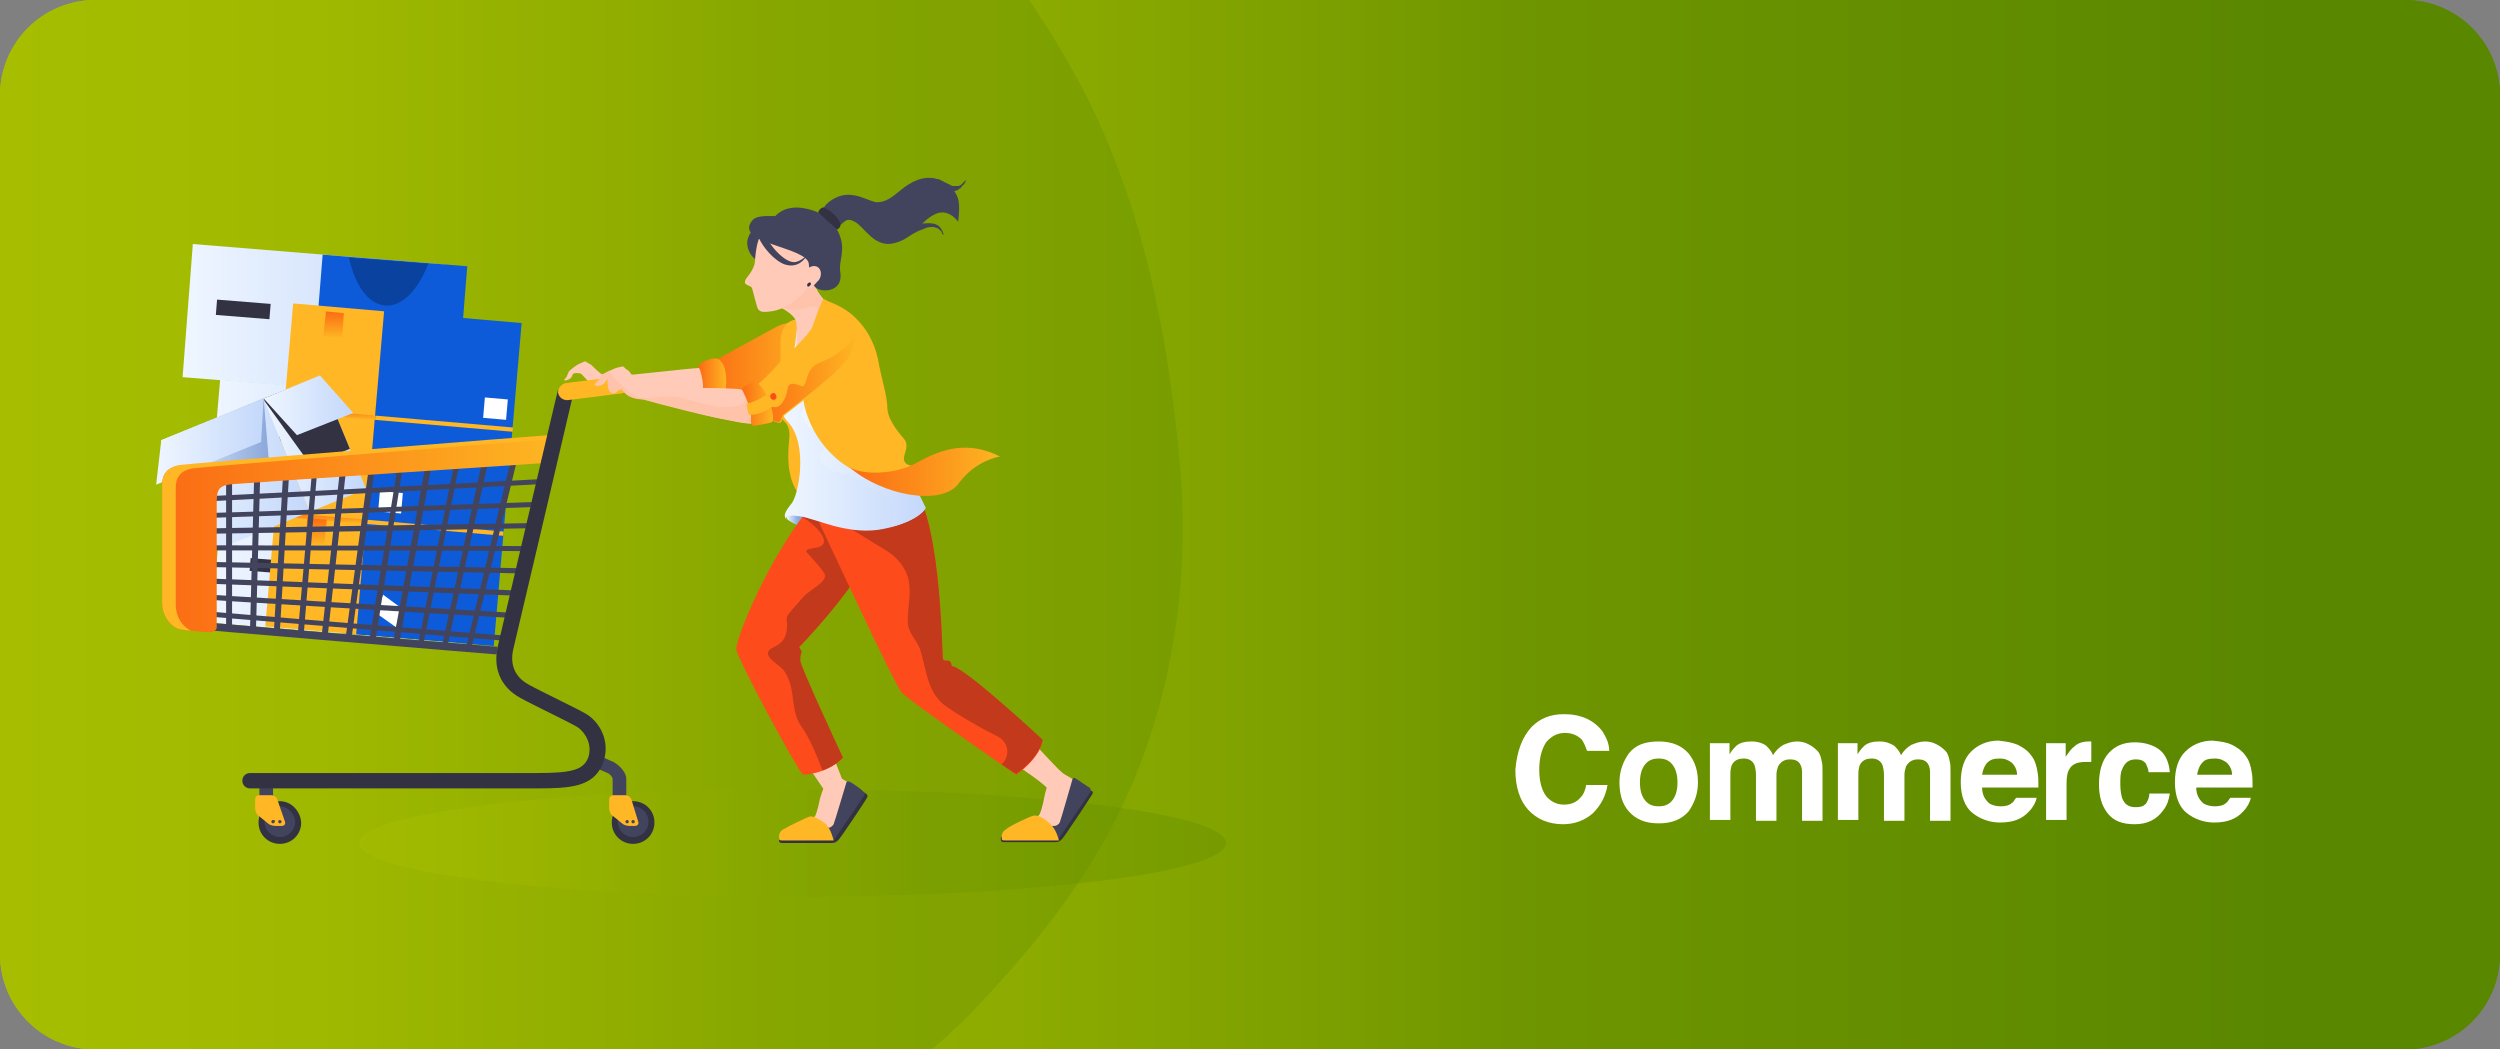<?xml version="1.0" encoding="utf-8"?>
<!-- Generator: Adobe Illustrator 23.0.1, SVG Export Plug-In . SVG Version: 6.00 Build 0)  -->
<svg version="1.1" id="Layer_1" xmlns="http://www.w3.org/2000/svg" xmlns:xlink="http://www.w3.org/1999/xlink" x="0px" y="0px"
	 viewBox="0 0 293 123" style="enable-background:new 0 0 293 123;" xml:space="preserve">
<rect x="0" y="0" width="293" height="123" fill="#808080" stroke="none"/>
<style type="text/css">
	.st0{clip-path:url(#SVGID_3_);fill:url(#SVGID_4_);}
	.st1{opacity:0.27;clip-path:url(#SVGID_3_);}
	.st2{fill:url(#SVGID_5_);}
	.st3{fill:#FFFFFF;}
	.st4{opacity:0.3;}
	.st5{fill:url(#SVGID_6_);}
	.st6{fill:url(#SVGID_7_);}
	.st7{fill:#333242;}
	.st8{fill:url(#SVGID_8_);}
	.st9{fill:url(#SVGID_9_);}
	.st10{fill:url(#SVGID_10_);}
	.st11{fill:url(#SVGID_11_);}
	.st12{fill:#0D5BD9;}
	.st13{fill:#0A429F;}
	.st14{fill:#FFB725;}
	.st15{fill:url(#SVGID_12_);}
	.st16{fill:url(#SVGID_13_);}
	.st17{fill:url(#SVGID_14_);}
	.st18{fill:url(#SVGID_15_);}
	.st19{fill:url(#SVGID_16_);}
	.st20{fill:url(#SVGID_17_);}
	.st21{fill:url(#SVGID_18_);}
	.st22{fill:url(#SVGID_19_);}
	.st23{fill:url(#SVGID_20_);}
	.st24{fill:url(#SVGID_21_);}
	.st25{fill:url(#SVGID_22_);}
	.st26{fill:#FFCAB8;}
	.st27{fill:#FD4B1B;}
	.st28{fill:#C3391C;}
	.st29{fill:url(#SVGID_23_);}
	.st30{fill:url(#SVGID_24_);}
	.st31{fill:url(#SVGID_25_);}
	.st32{fill:url(#SVGID_26_);}
	.st33{fill:#FFC3AB;}
	.st34{fill:#42445D;}
	.st35{fill:url(#SVGID_27_);}
	.st36{fill:url(#SVGID_28_);}
	.st37{fill:url(#SVGID_29_);}
	.st38{fill:url(#SVGID_30_);}
	.st39{fill:url(#SVGID_31_);}
</style>
<g>
	<g>
		<defs>
			<path id="SVGID_1_" d="M281.8,123H11.2C5,123,0,118,0,111.8V11.2C0,5,5,0,11.2,0h270.6C288,0,293,5,293,11.2v100.6
				C293,118,288,123,281.8,123z"/>
		</defs>
		<linearGradient id="SVGID_2_" gradientUnits="userSpaceOnUse" x1="2.728484e-12" y1="61.5" x2="293" y2="61.5">
			<stop  offset="0" style="stop-color:#ADC200"/>
			<stop  offset="0.136" style="stop-color:#AAC000"/>
			<stop  offset="0.234" style="stop-color:#A1B900"/>
			<stop  offset="0.311" style="stop-color:#93AF00"/>
			<stop  offset="0.406" style="stop-color:#8DAB00"/>
			<stop  offset="0.531" style="stop-color:#7C9F00"/>
			<stop  offset="0.604" style="stop-color:#6F9600"/>
			<stop  offset="0.916" style="stop-color:#598700"/>
		</linearGradient>
		<use xlink:href="#SVGID_1_"  style="overflow:visible;fill:url(#SVGID_2_);"/>
		<clipPath id="SVGID_3_">
			<use xlink:href="#SVGID_1_"  style="overflow:visible;"/>
		</clipPath>
		<linearGradient id="SVGID_4_" gradientUnits="userSpaceOnUse" x1="2.728484e-12" y1="61.5" x2="293" y2="61.5">
			<stop  offset="0" style="stop-color:#ADC200"/>
			<stop  offset="0.136" style="stop-color:#AAC000"/>
			<stop  offset="0.234" style="stop-color:#A1B900"/>
			<stop  offset="0.311" style="stop-color:#93AF00"/>
			<stop  offset="0.406" style="stop-color:#8DAB00"/>
			<stop  offset="0.531" style="stop-color:#7C9F00"/>
			<stop  offset="0.604" style="stop-color:#6F9600"/>
			<stop  offset="0.916" style="stop-color:#598700"/>
		</linearGradient>
		<path class="st0" d="M281.8,123H11.2C5,123,0,118,0,111.8V11.2C0,5,5,0,11.2,0h270.6C288,0,293,5,293,11.2v100.6
			C293,118,288,123,281.8,123z"/>
		<g class="st1">
			<linearGradient id="SVGID_5_" gradientUnits="userSpaceOnUse" x1="-63.872" y1="51.119" x2="138.539" y2="51.119">
				<stop  offset="0" style="stop-color:#ADC200"/>
				<stop  offset="0.136" style="stop-color:#AAC000"/>
				<stop  offset="0.234" style="stop-color:#A1B900"/>
				<stop  offset="0.311" style="stop-color:#93AF00"/>
				<stop  offset="0.406" style="stop-color:#8DAB00"/>
				<stop  offset="0.531" style="stop-color:#7C9F00"/>
				<stop  offset="0.604" style="stop-color:#6F9600"/>
				<stop  offset="0.916" style="stop-color:#598700"/>
			</linearGradient>
			<path class="st2" d="M4.7-39.7c-18.4,4.2-40.4,17.5-51.4,32.8c-9.7,13.4-16,27.9-16.8,44.4C-65,64-61.8,93.1-43.5,112.4
				c12.4,13.2,29.9,23.7,47.5,28.4c13.1,3.4,53.2,6.9,72.1,0c14.1-5.1,27.8-11.7,38.1-22.5c6.1-6.4,11.7-13.2,15.9-21
				c7.1-13.3,9.6-28.8,8.1-43.8c-1.4-15-4.6-30.7-11.8-44c-7-13-16.1-23.5-28-32.1C85.4-32,47.1-49.3,4.7-39.7z"/>
		</g>
	</g>
	<g>
		<g>
			<path class="st3" d="M179.5,85.2c1-1,2.2-1.5,3.8-1.5c2,0,3.5,0.7,4.5,2c0.5,0.8,0.8,1.5,0.8,2.3H186c-0.2-0.6-0.4-1-0.6-1.3
				c-0.5-0.5-1.1-0.8-2-0.8c-0.9,0-1.6,0.4-2.2,1.1c-0.5,0.8-0.8,1.8-0.8,3.2s0.3,2.4,0.8,3.1c0.6,0.7,1.3,1,2.1,1
				c0.9,0,1.5-0.3,2-0.9c0.3-0.3,0.5-0.8,0.6-1.4h2.5c-0.2,1.3-0.8,2.4-1.7,3.3c-0.9,0.8-2.1,1.3-3.5,1.3c-1.7,0-3.1-0.6-4.1-1.7
				c-1-1.1-1.5-2.7-1.5-4.7C177.8,88,178.4,86.4,179.5,85.2z"/>
			<path class="st3" d="M197.9,95.1c-0.8,0.9-1.9,1.4-3.5,1.4c-1.6,0-2.7-0.5-3.5-1.4c-0.8-0.9-1.1-2.1-1.1-3.4
				c0-1.3,0.4-2.4,1.1-3.4c0.8-1,1.9-1.4,3.5-1.4c1.6,0,2.7,0.5,3.5,1.4c0.8,1,1.1,2.1,1.1,3.4C199,93,198.6,94.1,197.9,95.1z
				 M196,93.8c0.4-0.5,0.6-1.2,0.6-2.1s-0.2-1.6-0.6-2.1s-0.9-0.7-1.6-0.7s-1.2,0.2-1.6,0.7c-0.4,0.5-0.6,1.2-0.6,2.1
				s0.2,1.6,0.6,2.1c0.4,0.5,0.9,0.7,1.6,0.7S195.6,94.3,196,93.8z"/>
			<path class="st3" d="M211.9,87.2c0.4,0.2,0.7,0.4,1.1,0.8c0.3,0.3,0.4,0.7,0.5,1.2c0.1,0.3,0.1,0.8,0.1,1.3l0,5.7h-2.4v-5.8
				c0-0.3-0.1-0.6-0.2-0.8c-0.2-0.4-0.6-0.6-1.2-0.6c-0.7,0-1.1,0.3-1.4,0.8c-0.1,0.3-0.2,0.6-0.2,1v5.4h-2.4v-5.4
				c0-0.5-0.1-0.9-0.2-1.2c-0.2-0.4-0.6-0.7-1.2-0.7c-0.7,0-1.1,0.2-1.4,0.7c-0.1,0.2-0.2,0.6-0.2,1.1v5.4h-2.4v-9h2.3v1.3
				c0.3-0.5,0.6-0.8,0.8-1c0.5-0.4,1.1-0.5,1.8-0.5c0.7,0,1.3,0.2,1.7,0.5c0.3,0.3,0.6,0.6,0.8,1.1c0.3-0.5,0.7-0.9,1.2-1.2
				c0.5-0.2,1-0.4,1.6-0.4C211.1,86.9,211.5,87,211.9,87.2z"/>
			<path class="st3" d="M226.9,87.2c0.4,0.2,0.7,0.4,1.1,0.8c0.3,0.3,0.4,0.7,0.5,1.2c0.1,0.3,0.1,0.8,0.1,1.3l0,5.7h-2.4v-5.8
				c0-0.3-0.1-0.6-0.2-0.8c-0.2-0.4-0.6-0.6-1.2-0.6c-0.7,0-1.1,0.3-1.4,0.8c-0.1,0.3-0.2,0.6-0.2,1v5.4h-2.4v-5.4
				c0-0.5-0.1-0.9-0.2-1.2c-0.2-0.4-0.6-0.7-1.2-0.7c-0.7,0-1.1,0.2-1.4,0.7c-0.1,0.2-0.2,0.6-0.2,1.1v5.4h-2.4v-9h2.3v1.3
				c0.3-0.5,0.6-0.8,0.8-1c0.5-0.4,1.1-0.5,1.8-0.5c0.7,0,1.2,0.2,1.7,0.5c0.3,0.3,0.6,0.6,0.8,1.1c0.3-0.5,0.7-0.9,1.2-1.2
				c0.5-0.2,1-0.4,1.6-0.4C226.1,86.9,226.5,87,226.9,87.2z"/>
			<path class="st3" d="M236.5,87.3c0.6,0.3,1.2,0.7,1.6,1.3c0.4,0.5,0.6,1.2,0.7,1.9c0.1,0.4,0.1,1,0.1,1.8h-6.6
				c0,0.9,0.4,1.5,0.9,1.9c0.4,0.2,0.8,0.3,1.3,0.3c0.5,0,1-0.1,1.3-0.4c0.2-0.1,0.3-0.4,0.5-0.6h2.4c-0.1,0.5-0.4,1.1-0.9,1.6
				c-0.8,0.9-1.9,1.3-3.4,1.3c-1.2,0-2.3-0.4-3.2-1.1c-0.9-0.7-1.4-2-1.4-3.6c0-1.6,0.4-2.8,1.2-3.6c0.8-0.8,1.9-1.3,3.2-1.3
				C235.1,86.9,235.8,87,236.5,87.3z M232.9,89.4c-0.3,0.3-0.5,0.8-0.6,1.4h4.1c0-0.6-0.3-1.1-0.6-1.4c-0.4-0.3-0.8-0.5-1.4-0.5
				C233.7,88.9,233.3,89,232.9,89.4z"/>
			<path class="st3" d="M244.9,86.9c0,0,0.1,0,0.2,0v2.4c-0.1,0-0.3,0-0.4,0s-0.2,0-0.3,0c-1,0-1.6,0.3-1.9,0.9
				c-0.2,0.3-0.3,0.9-0.3,1.6v4.3h-2.4v-9h2.3v1.6c0.4-0.6,0.7-1,1-1.2c0.4-0.4,1-0.6,1.7-0.6C244.9,86.9,244.9,86.9,244.9,86.9z"/>
			<path class="st3" d="M251.8,90.4c0-0.3-0.2-0.6-0.3-0.9c-0.3-0.4-0.7-0.5-1.2-0.5c-0.8,0-1.3,0.4-1.6,1.2c-0.2,0.4-0.2,1-0.2,1.7
				c0,0.7,0.1,1.2,0.2,1.6c0.3,0.8,0.8,1.1,1.6,1.1c0.6,0,0.9-0.1,1.2-0.4c0.2-0.3,0.4-0.7,0.4-1.2h2.4c-0.1,0.7-0.3,1.4-0.8,2
				c-0.7,1-1.8,1.6-3.3,1.6s-2.5-0.4-3.2-1.3s-1-2-1-3.4c0-1.6,0.4-2.8,1.1-3.6c0.8-0.9,1.8-1.3,3.1-1.3c1.1,0,2.1,0.3,2.8,0.8
				s1.2,1.4,1.3,2.7H251.8z"/>
			<path class="st3" d="M261.6,87.3c0.6,0.3,1.2,0.7,1.6,1.3c0.4,0.5,0.6,1.2,0.7,1.9c0.1,0.4,0.1,1,0.1,1.8h-6.6
				c0,0.9,0.4,1.5,0.9,1.9c0.4,0.2,0.8,0.3,1.3,0.3c0.5,0,1-0.1,1.3-0.4c0.2-0.1,0.3-0.4,0.5-0.6h2.4c-0.1,0.5-0.4,1.1-0.9,1.6
				c-0.8,0.9-1.9,1.3-3.4,1.3c-1.2,0-2.3-0.4-3.2-1.1c-0.9-0.7-1.4-2-1.4-3.6c0-1.6,0.4-2.8,1.2-3.6c0.8-0.8,1.9-1.3,3.2-1.3
				C260.3,86.9,261,87,261.6,87.3z M258.1,89.4c-0.3,0.3-0.5,0.8-0.6,1.4h4.1c0-0.6-0.3-1.1-0.6-1.4c-0.4-0.3-0.8-0.5-1.4-0.5
				C258.9,88.9,258.4,89,258.1,89.4z"/>
		</g>
	</g>
	<g>
		<g class="st4">
			<g>
				<linearGradient id="SVGID_6_" gradientUnits="userSpaceOnUse" x1="40.23" y1="98.756" x2="149.812" y2="98.756">
					<stop  offset="0" style="stop-color:#ADC200"/>
					<stop  offset="0.136" style="stop-color:#AAC000"/>
					<stop  offset="0.234" style="stop-color:#A1B900"/>
					<stop  offset="0.311" style="stop-color:#93AF00"/>
					<stop  offset="0.406" style="stop-color:#8DAB00"/>
					<stop  offset="0.531" style="stop-color:#7C9F00"/>
					<stop  offset="0.604" style="stop-color:#6F9600"/>
					<stop  offset="0.916" style="stop-color:#598700"/>
				</linearGradient>
				<ellipse class="st5" cx="92.9" cy="98.8" rx="50.8" ry="6.3"/>
			</g>
		</g>
		<g>
			<g>
				<g>
					<linearGradient id="SVGID_7_" gradientUnits="userSpaceOnUse" x1="24.801" y1="67.581" x2="55.3" y2="67.581">
						<stop  offset="1.500000e-07" style="stop-color:#EFF6FF"/>
						<stop  offset="1" style="stop-color:#C4D8FB"/>
					</linearGradient>
					<polygon class="st6" points="24.8,73 54.2,75.4 55.3,62.2 25.9,59.8 					"/>
					
						<rect x="42.4" y="59.8" transform="matrix(7.994360e-02 -0.997 0.997 7.994360e-02 -22.99 111.69)" class="st7" width="13.3" height="17"/>
					
						<rect x="37.4" y="70.1" transform="matrix(7.948586e-02 -0.997 0.997 7.948586e-02 -35.128 104.283)" class="st3" width="3" height="2"/>
					<linearGradient id="SVGID_8_" gradientUnits="userSpaceOnUse" x1="44.765" y1="63.754" x2="54.073" y2="63.754">
						<stop  offset="1.500000e-07" style="stop-color:#EFF6FF"/>
						<stop  offset="1" style="stop-color:#C4D8FB"/>
					</linearGradient>
					<path class="st8" d="M49.1,66.2c2,0.2,3.8-1.5,5-4.1l-9.3-0.7C45.5,64.1,47.1,66,49.1,66.2z"/>
					
						<rect x="31.7" y="63.2" transform="matrix(7.986964e-02 -0.997 0.997 7.986964e-02 -36.287 93.462)" class="st7" width="1.5" height="6.3"/>
				</g>
				<g>
					<linearGradient id="SVGID_9_" gradientUnits="userSpaceOnUse" x1="24.546" y1="53.26" x2="54.269" y2="53.26">
						<stop  offset="1.500000e-07" style="stop-color:#EFF6FF"/>
						<stop  offset="1" style="stop-color:#C4D8FB"/>
					</linearGradient>
					<polygon class="st9" points="24.5,59.7 53.1,62 54.3,46.8 25.8,44.5 					"/>
					
						<rect x="41.2" y="45.5" transform="matrix(7.995164e-02 -0.997 0.997 7.995164e-02 -8.916 98.372)" class="st7" width="15.2" height="17"/>
					
						<rect x="37" y="56.4" transform="matrix(7.948586e-02 -0.997 0.997 7.948586e-02 -21.621 91.403)" class="st3" width="3.4" height="2"/>
					<linearGradient id="SVGID_10_" gradientUnits="userSpaceOnUse" x1="44.665" y1="48.838" x2="53.972" y2="48.838">
						<stop  offset="1.500000e-07" style="stop-color:#EFF6FF"/>
						<stop  offset="1" style="stop-color:#C4D8FB"/>
					</linearGradient>
					<path class="st10" d="M48.9,51.6c2,0.2,3.9-1.8,5.1-4.8l-9.3-0.7C45.4,49.2,46.9,51.4,48.9,51.6z"/>
					
						<rect x="31.4" y="48.9" transform="matrix(7.986160e-02 -0.997 0.997 7.986160e-02 -22.123 80.073)" class="st7" width="1.8" height="6.3"/>
				</g>
				<g>
					<linearGradient id="SVGID_11_" gradientUnits="userSpaceOnUse" x1="21.384" y1="37.614" x2="52.128" y2="37.614">
						<stop  offset="1.500000e-07" style="stop-color:#EFF6FF"/>
						<stop  offset="1" style="stop-color:#C4D8FB"/>
					</linearGradient>
					<polygon class="st11" points="21.4,44.2 50.9,46.6 52.1,31 22.6,28.6 					"/>
					
						<rect x="37.9" y="29.8" transform="matrix(7.995164e-02 -0.997 0.997 7.995164e-02 3.826 80.805)" class="st12" width="15.6" height="17"/>
					
						<rect x="33.1" y="40.8" transform="matrix(8.018994e-02 -0.997 0.997 8.018994e-02 -9.588 73.2)" class="st3" width="3.5" height="2"/>
					<path class="st13" d="M45.1,35.8c2,0.2,3.9-1.8,5.1-4.9l-9.3-0.7C41.6,33.4,43.1,35.6,45.1,35.8z"/>
					
						<rect x="27.6" y="33.1" transform="matrix(8.006223e-02 -0.997 0.997 8.006223e-02 -9.915 61.776)" class="st7" width="1.8" height="6.3"/>
				</g>
			</g>
			<g>
				
					<rect x="32.5" y="48" transform="matrix(8.600658e-02 -0.996 0.996 8.600658e-02 -8.87 102.559)" class="st12" width="38" height="16.2"/>
				
					<rect x="19.1" y="49.6" transform="matrix(8.598832e-02 -0.996 0.996 8.598832e-02 -19.953 88.169)" class="st14" width="38" height="10.7"/>
				<g>
					<g>
						<g>
							
								<rect x="50.7" y="53.7" transform="matrix(8.600658e-02 -0.996 0.996 8.600658e-02 -15.002 107.282)" class="st14" width="0.5" height="16.2"/>
						</g>
					</g>
					<g>
						<linearGradient id="SVGID_12_" gradientUnits="userSpaceOnUse" x1="37.563" y1="61.369" x2="37.563" y2="59.954">
							<stop  offset="0" style="stop-color:#FDB522"/>
							<stop  offset="1" style="stop-color:#FB6B14"/>
						</linearGradient>
						<polygon class="st15" points="32.2,60.5 42.8,61.4 42.9,60.9 32.3,60 						"/>
					</g>
				</g>
				<g>
					<g>
						<g>
							
								<rect x="51.8" y="41.6" transform="matrix(8.600658e-02 -0.996 0.996 8.600658e-02 -1.942 97.223)" class="st14" width="0.5" height="16.2"/>
						</g>
					</g>
					<g>
						<linearGradient id="SVGID_13_" gradientUnits="userSpaceOnUse" x1="38.611" y1="49.221" x2="38.611" y2="47.806">
							<stop  offset="0" style="stop-color:#FDB522"/>
							<stop  offset="1" style="stop-color:#FB6B14"/>
						</linearGradient>
						<polygon class="st16" points="33.3,48.3 43.9,49.2 43.9,48.7 33.3,47.8 						"/>
					</g>
				</g>
				
					<rect x="56.9" y="46.5" transform="matrix(8.602399e-02 -0.996 0.996 8.602399e-02 5.413 101.644)" class="st3" width="2.4" height="2.7"/>
				
					<rect x="44.6" y="57.6" transform="matrix(8.605429e-02 -0.996 0.996 8.605429e-02 -16.891 99.415)" class="st3" width="2.4" height="2.7"/>
				<polygon class="st3" points="44,71.8 46.4,73.5 47.2,71.4 44.9,69.7 				"/>
				<linearGradient id="SVGID_14_" gradientUnits="userSpaceOnUse" x1="39.128" y1="39.556" x2="39.128" y2="36.486">
					<stop  offset="0" style="stop-color:#FDB522"/>
					<stop  offset="1" style="stop-color:#FB6B14"/>
				</linearGradient>
				<polygon class="st17" points="37.9,39.4 40.1,39.6 40.3,36.7 38.2,36.5 				"/>
				<linearGradient id="SVGID_15_" gradientUnits="userSpaceOnUse" x1="38.092" y1="51.56" x2="38.092" y2="48.491">
					<stop  offset="0" style="stop-color:#FDB522"/>
					<stop  offset="1" style="stop-color:#FB6B14"/>
				</linearGradient>
				<polygon class="st18" points="36.9,51.4 39,51.6 39.3,48.7 37.2,48.5 				"/>
				<linearGradient id="SVGID_16_" gradientUnits="userSpaceOnUse" x1="37.026" y1="63.918" x2="37.026" y2="60.661">
					<stop  offset="0" style="stop-color:#FDB522"/>
					<stop  offset="1" style="stop-color:#FB6B14"/>
				</linearGradient>
				<polygon class="st19" points="35.8,63.7 38,63.9 38.3,60.9 36,60.7 				"/>
			</g>
			<g>
				<g>
					<g>
						<linearGradient id="SVGID_17_" gradientUnits="userSpaceOnUse" x1="18.862" y1="55.803" x2="36.266" y2="55.803">
							<stop  offset="1.500000e-07" style="stop-color:#EFF6FF"/>
							<stop  offset="1" style="stop-color:#C4D8FB"/>
						</linearGradient>
						<polygon class="st20" points="18.9,51.6 24.2,64.9 36.3,60 30.9,46.7 						"/>
					</g>
					<g>
						<linearGradient id="SVGID_18_" gradientUnits="userSpaceOnUse" x1="30.882" y1="52.017" x2="42.868" y2="52.017">
							<stop  offset="1.500000e-07" style="stop-color:#EFF6FF"/>
							<stop  offset="1" style="stop-color:#C4D8FB"/>
						</linearGradient>
						<polygon class="st21" points="30.9,46.7 36.3,60 42.9,57.3 37.5,44.1 						"/>
					</g>
				</g>
				<g>
					<linearGradient id="SVGID_19_" gradientUnits="userSpaceOnUse" x1="18.862" y1="52.371" x2="31.489" y2="52.371">
						<stop  offset="2.500000e-07" style="stop-color:#EFF6FF"/>
						<stop  offset="1" style="stop-color:#8AA8DA"/>
					</linearGradient>
					<polygon class="st22" points="18.9,51.6 21.5,58 31.5,53.9 30.9,46.7 					"/>
				</g>
				<g>
					<g>
						<polygon class="st7" points="30.9,46.7 31,47 36.4,54.5 41,52.6 37.5,44.1 						"/>
					</g>
				</g>
				<g>
					<linearGradient id="SVGID_20_" gradientUnits="userSpaceOnUse" x1="18.263" y1="51.747" x2="30.899" y2="51.747">
						<stop  offset="1.500000e-07" style="stop-color:#EFF6FF"/>
						<stop  offset="1" style="stop-color:#C4D8FB"/>
					</linearGradient>
					<polygon class="st23" points="18.3,56.8 30.6,51.8 30.9,46.7 18.9,51.6 					"/>
				</g>
				<g>
					<linearGradient id="SVGID_21_" gradientUnits="userSpaceOnUse" x1="30.941" y1="47.542" x2="41.358" y2="47.542">
						<stop  offset="1.500000e-07" style="stop-color:#EFF6FF"/>
						<stop  offset="1" style="stop-color:#C4D8FB"/>
					</linearGradient>
					<polygon class="st24" points="30.9,46.7 34.8,51 41.4,48.4 37.5,44 					"/>
				</g>
			</g>
			<linearGradient id="SVGID_22_" gradientUnits="userSpaceOnUse" x1="92.186" y1="60.618" x2="93.55" y2="60.618">
				<stop  offset="2.500000e-07" style="stop-color:#EFF6FF"/>
				<stop  offset="1" style="stop-color:#8AA8DA"/>
			</linearGradient>
			<path class="st25" d="M95.2,59.5c-1.2-0.2-3.5,0.5-2.9,1.4c0,0,1.4,1.1,2.8,0.9C96.5,61.6,96.5,59.7,95.2,59.5z"/>
			<path class="st26" d="M95.3,82.7c-0.9-2-1.6-4.2-2.6-4.8c-0.9-0.6-5.5,0.4-3.9,3.1c0,0,7.3,10.9,7.6,11.3c0.3,0.5,1.5,0.9,2,0.3
				c0.5-0.6,0.4-1.1-0.1-2.3C97.8,89.1,96.2,84.7,95.3,82.7z"/>
			<path class="st27" d="M94.8,59.6c-4.6,5.7-8.5,14.9-8.5,16.5c0,0.9,7,13.9,7.8,14.7c0,0,2.6,0,4.6-1.9c0,0-5.1-10.9-5-11.4
				c0-0.2,0-0.6,0.1-0.8c0.2-0.4-0.3-0.6-0.2-0.8c0.2-0.2,5.4-5.6,7.7-9.8C103.7,61.9,98.8,54.5,94.8,59.6z"/>
			<path class="st28" d="M94.8,59.6c-0.3,0.3-0.5,0.7-0.8,1c1.2,0.6,3.7,2.9,2,3.5c-0.6,0.2-1.9,0.2-1.4,0.7c0,0,2,2.1,2.1,2.6
				c0.1,0.9-1.9,1.8-2.5,2.5c-0.8,1-2.1,2.2-2,2.6c0.4,3.6-2,3-2.2,4c-0.1,0.7,1.4,1.5,1.8,2c1.6,2.1,0.7,4.6,2.1,6.6
				c1.1,1.6,1.8,3.4,2.5,5.2c0.8-0.3,1.6-0.7,2.4-1.5c0,0-5.1-10.9-5-11.4c0-0.2,0-0.6,0.1-0.8c0.2-0.4-0.3-0.6-0.2-0.8
				c0.2-0.2,5.4-5.6,7.7-9.8C103.7,61.9,98.8,54.5,94.8,59.6z"/>
			<path class="st26" d="M118.4,84.2c-1.6-1.5-3.1-3.2-4.2-3.4c-1.1-0.2-4.9,2.5-2.4,4.4c0,0,5.4,3.1,8.1,5c2.8,1.9,2.8,2.2,3.2,2.5
				c0.4,0.3,1.7,0.3,1.9-0.5c0.2-0.8,0-1.2-1-2.1C123.1,89.2,119.9,85.7,118.4,84.2z"/>
			<path class="st27" d="M111.3,77.5c-0.3-0.2-0.7,0.1-0.8-0.3c-0.1-0.4-0.2-18.7-4.3-20.8c-2.5-1.3-5.9-1-8.1-0.1
				c-1.5,0.7-3,3.1-2.4,4.3c0.6,1.2,9.2,19.8,10,20.6c0.8,0.9,13.4,9.6,13.4,9.6s2.7-1.8,3.1-4c0,0-8.8-8.2-10.5-8.6
				C111.4,78.1,111.6,77.7,111.3,77.5z"/>
			<path class="st28" d="M111.3,77.5c-0.3-0.2-0.7,0.1-0.8-0.3c-0.1-0.4-0.2-18.7-4.3-20.8c-2.5-1.3-5.9-1-8.1-0.1
				c-1.5,0.7-3,3.1-2.4,4.3c0.1,0.2,0.2,0.4,0.4,0.7c0.6-0.4,1.4-0.6,2.3-0.1c1.6,0.9,3.1,1.9,4.6,2.8c1.4,0.8,2.4,1.5,3.1,2.9
				c1,1.9,0.2,4.1,0.3,6.2c0.1,1.1,1,1.9,1.4,2.9c0.8,2.4,0.8,5.2,3.1,6.8c1.9,1.3,4,2.5,6,3.5c1.5,0.8,1.4,2.4,0.5,3.3
				c1,0.7,1.7,1.1,1.7,1.1s2.7-1.8,3.1-4c0,0-8.8-8.2-10.5-8.6C111.4,78.1,111.6,77.7,111.3,77.5z"/>
			<path class="st26" d="M82.5,43.1c-1.6,0-10.8,1.2-11.5,1c-0.7-0.2-1.6-1.3-1.8-1.4c-0.2-0.1-0.4-0.2-0.5-0.3
				c-0.1-0.1-0.3,0-0.7,0.2c-0.4,0.1-1.2,0.8-1.3,0.9c-0.1,0.1-0.2,0.6-0.4,0.8c-0.2,0.2-0.2,0.3-0.1,0.3c0.1,0,0.5-0.1,0.7-0.3
				c0.2-0.2,0.2-0.5,0.3-0.5c0.1-0.1,0.7-0.1,0.9,0c0.1,0.1,0.6,0.6,1,1.1c0.4,0.5,1.1,0.7,2.1,0.6c2.2,0.4,6.5,0.9,8.4,1
				c1.9,0.1,3.2,0.3,3.7-0.2c0.5-0.5,0.8-1.3,0.7-1.9C83.9,43.9,84,43.1,82.5,43.1z"/>
			<g>
				<linearGradient id="SVGID_23_" gradientUnits="userSpaceOnUse" x1="82.451" y1="42.73" x2="95.65" y2="42.73">
					<stop  offset="0" style="stop-color:#FB6B14"/>
					<stop  offset="1" style="stop-color:#FDB522"/>
				</linearGradient>
				<path class="st29" d="M91,38.3c-1.8,1-8.6,4.7-8.6,4.7l0.8,4.6c0,0,2.4-0.2,2.6-0.4c0.2-0.2,0.3-0.4,0.5-0.5
					c0.2-0.1,5.5-2.1,7.2-3.1c2.2-1.4,2.7-3.6,1.3-5C94.2,37.9,92.8,37.4,91,38.3z"/>
				<linearGradient id="SVGID_24_" gradientUnits="userSpaceOnUse" x1="81.876" y1="44.768" x2="85.108" y2="44.768">
					<stop  offset="0" style="stop-color:#FB6B14"/>
					<stop  offset="1" style="stop-color:#FDB522"/>
				</linearGradient>
				<path class="st30" d="M84.2,42.1c-0.6-0.4-2.8,0.6-2.3,1c0.2,0.2,0.5,1.5,0.5,2.2c-0.1,0.8-0.4,2.1,0,2.1c0.4,0,1.9,0.2,2.1,0.2
					c0.2,0,0.3-0.2,0.4-0.5C84.9,46.7,85.7,43,84.2,42.1z"/>
			</g>
			<path class="st14" d="M91.6,39.1c-0.3,1.1,0.1,2.4-0.3,4.4s-0.9,2.8-0.4,4.4c0.5,1.6,1.8,1.3,1.6,3.5c-0.2,2.2-0.6,6.7,3.5,8.2
				l-1.8-22.1C94.2,37.5,92.2,36.9,91.6,39.1z"/>
			<linearGradient id="SVGID_25_" gradientUnits="userSpaceOnUse" x1="91.739" y1="50.399" x2="108.407" y2="50.399">
				<stop  offset="1.500000e-07" style="stop-color:#EFF6FF"/>
				<stop  offset="1" style="stop-color:#C4D8FB"/>
			</linearGradient>
			<path class="st31" d="M93.4,38.6c0,0-0.5,4.2-0.8,5.9c-0.2,1.7-1.8,3.4-0.3,4.9c2.5,2.6,1.3,8.8,0.4,9.7c-0.8,1-0.9,1.4-0.5,1.8
				c0,0-0.5-0.7,1.5-0.4c2,0.3,5.3,2.1,9.2,1.6c3.8-0.6,5.3-2,5.5-2.5c0,0-4.9-9.4-5.8-15.9C102.3,40.9,93.4,38.6,93.4,38.6z"/>
			<linearGradient id="SVGID_26_" gradientUnits="userSpaceOnUse" x1="93.863" y1="51.78" x2="108.407" y2="51.78">
				<stop  offset="1.500000e-07" style="stop-color:#EFF6FF"/>
				<stop  offset="1" style="stop-color:#C4D8FB"/>
			</linearGradient>
			<path class="st32" d="M94.9,42c0,1.7,0.5,2.3,1.6,3.4c0.7,0.7-2.8,2.2-2.6,3.2c0.5,2.3,3.9,2.1,2.8,3.8c-0.2,0.3-2.3,2.2,2.8,3.4
				c1.8,0.4,2,1.3,3.7,2c2.7,1.3,1.1,2.8,1.4,3.9c2.7-0.7,3.8-1.8,3.9-2.2c0,0-4.9-9.4-5.8-15.9C102.4,41.6,94.9,41.5,94.9,42z"/>
			<g>
				<path class="st26" d="M95.3,32.6L91.4,36c0,0,1.7,0.8,1.9,1.7c0.2,0.9,0,2.6,0,3.2c0,0.6,1.7-0.2,2.4-1.4
					c0.7-1.1,1.6-3.6,1.6-3.6S95.5,34.5,95.3,32.6z"/>
				<path class="st33" d="M95.3,32.6L91.4,36c0,0,1.1,0.3,1.6,0.3c1.7,0.1,2.9-1.3,2.9,0.7c0,0.9,0,2,0.6,0.9c0.4-0.7,0.9-2,0.9-2
					S95.5,34.5,95.3,32.6z"/>
				<path class="st34" d="M111,21.6c-1.6-1.2-3.2-0.8-4.5,0c-1.3,0.8-2.1,2-3.6,2.1c-0.9,0.1-2.9-1.6-5-0.5
					c-1.8,0.9-1.6,2.1-1.6,2.1s0.4,0.5,0.7,0.9c0.3,0.4,1,0.4,1.4,0.2c0.6-0.3,0.7-1,1.8-0.4c1.1,0.6,2.3,3.1,4.6,2.5
					c2.4-0.6,2.9-2.4,4.6-3.3c1.7-1,2.9,0.8,2.9,0.8C112.5,23.9,112.6,22.8,111,21.6z"/>
				<path class="st34" d="M89.4,25.9c-0.9,0.5-2,1.7-1.8,2.9c0.2,1.2,1.3,2.6,3.7,1.9c2.5-0.7,2.6-3.6,1.8-4.4
					C92.2,25.5,90.7,25.3,89.4,25.9z"/>
				<path class="st26" d="M92.3,25.4c-3.3,0.7-3.6,2.9-3.8,4.9c0,0.3,0,0.8-0.5,1.6c-0.3,0.5-0.7,0.8-0.7,1.2c0,0.3,0.7,0.4,0.8,0.6
					c0.1,0.1,0.6,2.5,0.8,2.6c0.3,0.3,0.6,0.3,1.4,0.2c0.8-0.1,2.6-0.5,4.4-2.9c2.4-1,3.3-2,3.5-4.2C98.3,27.1,95.6,24.8,92.3,25.4z
					"/>
				<path class="st33" d="M88,33.1c-0.1,0-0.2,0.2-0.2,0.2c0.2,0,0.4,0.2,0.5,0.2C88.3,33.4,88.1,33.2,88,33.1z"/>
				<path class="st34" d="M98.2,27.1c-0.5-1.1-1.7-2.3-4-2.7c-2.3-0.4-3.3,0.9-3.3,0.9c-0.3,0.1-2.1-0.2-2.7,0.5
					c-2.4,2.8,6.6,3.1,6.6,5.2c0,0,0.1,1.9,0.7,2.6c0.5,0.7,3.3,0.8,3-1.6C98.2,30.5,99.3,29.3,98.2,27.1z"/>
				<path class="st26" d="M95.2,31.2c-0.7,0.2-0.7,0.6-0.9,1c-0.2,0.4-0.4,1.5,0.3,1.6c0.5,0.1,0.8-0.4,1.2-0.8
					C96.5,32.4,96.3,31,95.2,31.2z"/>
				<path class="st7" d="M94.9,33.1c-0.1,0-0.2,0.1-0.3,0.2c0,0.1,0,0.3,0.1,0.3c0.1,0,0.2-0.1,0.3-0.2C95.1,33.2,95,33.1,94.9,33.1
					z"/>
				<path class="st7" d="M96.5,24.3c0,0-0.5,0.1-0.6,0.6l2.2,2c0,0,0.5-0.2,0.4-0.7C98.5,26.2,98.1,25,96.5,24.3z"/>
				<path class="st34" d="M113.2,21.1c0,0-0.1,0.1-0.2,0.2c-0.1,0.1-0.1,0.1-0.2,0.2c0,0-0.1,0.1-0.1,0.1c0,0-0.1,0.1-0.1,0.1
					c-0.1,0-0.1,0-0.2,0.1c0,0-0.1,0-0.1,0c0,0-0.1,0-0.1,0c-0.1,0-0.1,0-0.2,0c-0.1,0-0.1,0-0.2,0c-0.1,0-0.1,0-0.2,0l-0.2-0.1
					c-0.1-0.1-0.2-0.1-0.4-0.2c-0.1-0.1-0.3-0.1-0.4-0.2c-0.1-0.1-0.3-0.1-0.4-0.2c-0.1-0.1-0.3-0.1-0.4-0.1c-0.1,0-0.3,0-0.4-0.1
					c-0.1,0-0.1,0-0.2,0c0,0-0.1,0-0.1,0c-0.1,0-0.2,0-0.2,0l0.1,1.2c0,0,0.1,0,0.2,0c0,0,0.1,0,0.1,0c0,0,0.1,0,0.1,0
					c0.1,0,0.1,0,0.2,0c0.1,0,0.2,0,0.3,0c0.1,0,0.2,0,0.4,0.1c0.1,0,0.3,0.1,0.4,0.1c0.1,0,0.3,0.1,0.5,0.1c0.1,0,0.2,0,0.2,0
					c0.1,0,0.2,0,0.3,0c0.1,0,0.2,0,0.2,0c0.1,0,0.2-0.1,0.2-0.1c0,0,0.1,0,0.1,0c0,0,0.1,0,0.1-0.1c0.1,0,0.1-0.1,0.2-0.1
					c0.1,0,0.1-0.1,0.1-0.1c0,0,0.1-0.1,0.1-0.1c0.1-0.1,0.1-0.2,0.2-0.2C113.2,21.3,113.2,21.2,113.2,21.1c0.1-0.1,0.2-0.1,0.2-0.1
					l0,0C113.3,21,113.3,21,113.2,21.1z"/>
				<path class="st34" d="M110.6,27.5c0-0.1-0.1-0.2-0.1-0.3c0-0.1-0.1-0.1-0.1-0.2c0-0.1-0.1-0.1-0.1-0.2c-0.1-0.1-0.2-0.3-0.4-0.4
					c-0.2-0.1-0.4-0.2-0.6-0.2c-0.5-0.1-0.9,0-1.4,0c-0.4,0.1-0.9,0.2-1.3,0.2c-0.4,0.1-0.7,0.1-1,0.2c-0.1,0-0.3,0-0.4,0
					c-0.1,0-0.2,0-0.3,0c-0.2,0-0.3,0-0.3,0l0.3,1.7c0,0,0.1,0,0.3-0.1c0.1,0,0.2-0.1,0.4-0.1c0.1,0,0.3-0.1,0.4-0.2
					c0.3-0.1,0.7-0.3,1-0.5c0.4-0.2,0.7-0.4,1.1-0.5c0.4-0.2,0.7-0.3,1.1-0.3c0.2,0,0.3,0,0.5,0.1c0.1,0,0.3,0.1,0.4,0.2
					c0.1,0.1,0.1,0.1,0.2,0.2c0,0.1,0.1,0.1,0.1,0.2C110.4,27.4,110.5,27.5,110.6,27.5c0,0.1,0,0.2,0,0.2c0,0,0,0.1,0,0.1s0,0,0-0.1
					C110.6,27.7,110.6,27.6,110.6,27.5z"/>
				<path class="st34" d="M93.3,30.7C92,31,90,28.5,89.7,27.5c-0.3,0.1-0.5,0.2-0.8,0.3c0.5,1.2,1.9,2.8,3.1,3.2
					c1.9,0.6,2.7-1.3,2.7-1.3S94.3,30.4,93.3,30.7z"/>
			</g>
			<path class="st14" d="M106.9,54.6c-2.1-0.4,0-1.9-0.9-3.1c-0.4-0.5-1.9-2.1-2-3.6c0-1.5-0.7-3.5-1.1-5.8c-0.5-2.3-1.6-3.9-2.8-5
				c-1.5-1.4-3.1-1.7-3.6-2.1c0,0-2.5,5.2-2.5,10.1c0,4.9,3.4,9.5,8,10.8c4.6,1.3,6.8,0.3,8.5,1.1C110.4,56.9,109,55.1,106.9,54.6z"
				/>
			<linearGradient id="SVGID_27_" gradientUnits="userSpaceOnUse" x1="99.538" y1="55.261" x2="117.275" y2="55.261">
				<stop  offset="0" style="stop-color:#FB6B14"/>
				<stop  offset="1" style="stop-color:#FDB522"/>
			</linearGradient>
			<path class="st35" d="M107.5,54.2c-2.8,1.6-6.9,1.4-8,0.5c3.8,3.4,11,4.7,12.9,1.9c2-2.7,4.8-3.1,4.8-3.1
				C113.4,51.6,110.4,52.6,107.5,54.2z"/>
			<g>
				<path class="st7" d="M127.8,92.6l-4,5.6l-6.5-0.1c0,0,0,0.2,0,0.3c0,0.1,0,0.3,0.4,0.3c0.4,0,5.4,0,5.9,0c0.5,0,0.6-0.1,0.9-0.4
					c0.3-0.3,3.4-5,3.5-5.2c0.1-0.1,0.1-0.3,0-0.4C128,92.8,127.8,92.6,127.8,92.6z"/>
				<path class="st26" d="M124.4,90.5c-0.1-0.2-0.7,0.1-1,0.4c-0.3,0.3-0.8,1.4-1,2.5c-0.2,1.1-0.5,2.1-0.7,2.2
					c-0.2,0.1-3.1,1.3-3.2,1.5c-0.1,0.2-0.2,1,0.5,1c0.6,0,4.4,0,4.8-0.2c0.4-0.3,2.1-2.7,2.7-3.7c0.6-0.9,0.8-1.8,0.5-2.2
					C126.6,91.8,124.6,90.7,124.4,90.5z"/>
				<path class="st34" d="M126,91.2c-0.2-0.1-0.3,0.1-0.3,0.1s-1.4,4.9-1.5,5.1c-0.1,0.2-0.4,0.4-0.6,0.4c-0.2,0-0.6,0-0.6,0
					c0.4,0.8,1,1.6,1,1.6s3.7-5.4,3.8-5.6c0.1-0.2,0-0.4-0.1-0.5C127.6,92.3,126.2,91.3,126,91.2z"/>
				<path class="st14" d="M121.1,95.6c-0.4,0.1-2.8,1.2-3.2,1.6c-0.5,0.3-0.5,0.7-0.5,1c0,0.3,0.1,0.3,0.4,0.3s6.3,0,6.3,0
					s-0.3-1.4-1.1-2C122.2,95.7,121.4,95.5,121.1,95.6z"/>
			</g>
			<g>
				<path class="st7" d="M101.3,92.9l-3.8,5.4l-6.2-0.1c0,0,0,0.2,0,0.3c0,0.1,0,0.3,0.4,0.3c0.4,0,5.2,0,5.7,0
					c0.5,0,0.6-0.1,0.9-0.4c0.3-0.3,3.3-4.8,3.3-4.9c0.1-0.1,0.1-0.2,0-0.4C101.5,93,101.3,92.9,101.3,92.9z"/>
				<path class="st26" d="M98.1,90.9c-0.1-0.2-0.7,0.1-1,0.3c-0.3,0.3-0.7,1.4-1,2.4c-0.2,1.1-0.5,2-0.6,2.1c-0.2,0.1-3,1.2-3.1,1.5
					c-0.1,0.2-0.2,1,0.4,1c0.6,0,4.2,0,4.6-0.2c0.4-0.3,2-2.6,2.6-3.5c0.5-0.9,0.8-1.7,0.5-2.1C100.1,92.1,98.2,91,98.1,90.9z"/>
				<path class="st34" d="M99.5,91.6c-0.2-0.1-0.3,0.1-0.3,0.1s-1.4,4.7-1.5,4.9c-0.1,0.2-0.4,0.4-0.5,0.4c-0.2,0-0.5,0-0.5,0
					c0.4,0.7,1,1.5,1,1.5s3.5-5.1,3.6-5.3c0.1-0.2,0-0.4-0.1-0.4C101.1,92.6,99.7,91.6,99.5,91.6z"/>
				<path class="st14" d="M94.9,95.7c-0.4,0.1-2.6,1.2-3.1,1.5c-0.5,0.3-0.5,0.7-0.5,1c0,0.3,0.1,0.3,0.4,0.3c0.3,0,6,0,6,0
					s-0.3-1.4-1-2C95.9,95.9,95.2,95.6,94.9,95.7z"/>
			</g>
			<g>
				<g>
					<path class="st7" d="M32.8,93.9c-1.4,0-2.5,1.1-2.5,2.5c0,1.4,1.1,2.5,2.5,2.5c1.4,0,2.5-1.1,2.5-2.5
						C35.2,95,34.1,93.9,32.8,93.9z"/>
					<path class="st34" d="M32.8,94.5c-1,0-1.8,0.8-1.8,1.8c0,1,0.8,1.8,1.8,1.8c1,0,1.8-0.8,1.8-1.8C34.5,95.3,33.7,94.5,32.8,94.5
						z"/>
					<rect x="30.4" y="91.9" class="st34" width="1.6" height="1.9"/>
					<path class="st14" d="M32.5,93.7c-0.1-0.3-0.4-0.5-0.7-0.5h-1.4c-0.3,0-0.5,0.2-0.5,0.5v1.1c0,0.3,0.2,0.7,0.4,0.8l1.1,0.9
						c0.2,0.2,0.6,0.3,0.9,0.3H33c0.3,0,0.5-0.2,0.4-0.5L32.5,93.7z"/>
					<path class="st34" d="M32.8,96.1c-0.1,0-0.2,0.1-0.2,0.2c0,0.1,0.1,0.2,0.2,0.2c0.1,0,0.2-0.1,0.2-0.2
						C33,96.2,32.9,96.1,32.8,96.1z"/>
					<path class="st34" d="M32,96.1c-0.1,0-0.2,0.1-0.2,0.2c0,0.1,0.1,0.2,0.2,0.2c0.1,0,0.2-0.1,0.2-0.2
						C32.3,96.2,32.2,96.1,32,96.1z"/>
				</g>
				<g>
					<path class="st7" d="M74.2,93.9c-1.4,0-2.5,1.1-2.5,2.5c0,1.4,1.1,2.5,2.5,2.5c1.4,0,2.5-1.1,2.5-2.5
						C76.7,95,75.6,93.9,74.2,93.9z"/>
					<path class="st34" d="M74.2,94.5c-1,0-1.8,0.8-1.8,1.8c0,1,0.8,1.8,1.8,1.8c1,0,1.8-0.8,1.8-1.8C76,95.3,75.2,94.5,74.2,94.5z"
						/>
					<g>
						<g>
							<path class="st34" d="M71.9,89.3c-0.5-0.2-1.8-0.8-1.8-0.9l-0.7,1.4c0,0,1.3,0.6,1.8,0.8c0.3,0.1,0.6,0.5,0.6,0.7v2.2h1.6
								v-2.2C73.4,90.5,72.6,89.7,71.9,89.3z"/>
						</g>
					</g>
					<path class="st14" d="M74,93.7c-0.1-0.3-0.4-0.5-0.7-0.5h-1.4c-0.3,0-0.5,0.2-0.5,0.5v1.1c0,0.3,0.2,0.7,0.4,0.8l1.1,0.9
						c0.2,0.2,0.6,0.3,0.9,0.3h0.6c0.3,0,0.5-0.2,0.4-0.5L74,93.7z"/>
					<path class="st34" d="M74.2,96.1c-0.1,0-0.2,0.1-0.2,0.2c0,0.1,0.1,0.2,0.2,0.2c0.1,0,0.2-0.1,0.2-0.2
						C74.4,96.2,74.3,96.1,74.2,96.1z"/>
					<path class="st34" d="M73.5,96.1c-0.1,0-0.2,0.1-0.2,0.2c0,0.1,0.1,0.2,0.2,0.2c0.1,0,0.2-0.1,0.2-0.2
						C73.7,96.2,73.6,96.1,73.5,96.1z"/>
				</g>
				<g>
					<g>
						<path class="st34" d="M21.5,55.8c1.2-0.2,28.8-2.4,43.2-3.5l-0.1-0.9c-1.7,0.1-41.8,3.3-43.3,3.5c-2,0.3-2,1.8-2,2.3v13.7
							c0,1.7,1.1,2.6,2.1,2.7c0.8,0.1,35.3,3,36.8,3.1l0.1-0.9c-12.4-1-36.1-3-36.7-3.1c-0.6-0.1-1.3-0.6-1.3-1.9V57.2
							C20.4,56.4,20.6,55.9,21.5,55.8z"/>
					</g>
				</g>
				<g>
					<g>
						<g>
							<path class="st34" d="M21.4,72c0.8,0.1,33,2.7,37.8,3.1c0-0.2,0.1-0.4,0.1-0.6c-13.1-1-37.1-3-37.7-3.1L21.4,72z"/>
						</g>
						<g>
							<path class="st34" d="M21.4,70.1c1,0.1,32.5,2,38.2,2.3c0-0.2,0.1-0.4,0.1-0.6c-5.4-0.3-37.2-2.2-38.2-2.3L21.4,70.1z"/>
						</g>
						<g>
							<path class="st34" d="M21.4,68.3c1.2,0,32.7,1.3,38.8,1.5c0.1-0.2,0.1-0.4,0.2-0.6c-5.7-0.2-37.6-1.5-38.9-1.5L21.4,68.3z"/>
						</g>
						<g>
							<path class="st34" d="M21.4,66.4c1.5,0,33.4,0.7,39.5,0.8c0.1-0.2,0.1-0.4,0.2-0.6c-5.6-0.1-38.2-0.8-39.7-0.8L21.4,66.4z"/>
						</g>
						<g>
							<path class="st34" d="M21.4,63.9l0,0.6c1.8,0,34.6,0,40.4,0.1c0.1-0.2,0.1-0.4,0.2-0.6C56.8,64,23.2,63.9,21.4,63.9z"/>
						</g>
						<g>
							<path class="st34" d="M21.4,62.6c2,0,35.4-0.6,41.2-0.7c0.1-0.2,0.1-0.4,0.2-0.6c-5.2,0.1-39.3,0.6-41.4,0.7L21.4,62.6z"/>
						</g>
						<g>
							<path class="st34" d="M21.4,60.8c2.3-0.1,36.1-1.2,41.9-1.4c0.1-0.2,0.1-0.4,0.2-0.6c-5.2,0.2-39.8,1.4-42.1,1.4L21.4,60.8z"
								/>
						</g>
						<g>
							<path class="st34" d="M21.4,58.9c2.6-0.1,36.9-1.9,42.7-2.2c0.1-0.2,0.1-0.4,0.2-0.6c-5,0.3-40.4,2.1-43,2.2L21.4,58.9z"/>
						</g>
						<g>
							<path class="st34" d="M21.4,57c2.9-0.1,38.5-2.6,43.7-2.9c0.1-0.2,0.2-0.4,0.3-0.6c-3.9,0.3-41.1,2.8-44,3L21.4,57z"/>
						</g>
					</g>
				</g>
				<g>
					<g>
						<g>
							<polygon class="st34" points="54.6,76 55.2,76.1 60.8,53.1 60.1,52.9 							"/>
						</g>
						<g>
							<polygon class="st34" points="51.8,75.7 52.4,75.9 57.4,53.3 56.7,53.2 							"/>
						</g>
						<g>
							<polygon class="st34" points="49,75.5 49.6,75.6 54,53.6 53.4,53.5 							"/>
						</g>
						<g>
							<polygon class="st34" points="46.1,75.2 46.8,75.3 50.7,53.9 50,53.8 							"/>
						</g>
						<g>
							<polygon class="st34" points="43.3,75 44,75.1 47.3,54.1 46.7,54.1 							"/>
						</g>
						<g>
							<polygon class="st34" points="40.5,74.8 41.2,74.8 44,54.4 43.3,54.3 							"/>
						</g>
						<g>
							<polygon class="st34" points="37.7,74.5 38.4,74.6 40.6,54.7 39.9,54.6 							"/>
						</g>
						<g>
							<polygon class="st34" points="34.9,74.3 35.6,74.3 37.2,54.9 36.6,54.9 							"/>
						</g>
						<g>
							<polygon class="st34" points="32.1,74 32.8,74 33.9,55.2 33.2,55.2 							"/>
						</g>
						<g>
							<polygon class="st34" points="29.3,73.8 30,73.8 30.5,55.5 29.8,55.4 							"/>
						</g>
						<g>
							<rect x="26.5" y="55.7" class="st34" width="0.7" height="17.8"/>
						</g>
					</g>
				</g>
				<linearGradient id="SVGID_28_" gradientUnits="userSpaceOnUse" x1="19.032" y1="62.613" x2="64.33" y2="62.613">
					<stop  offset="0" style="stop-color:#FB6B14"/>
					<stop  offset="1" style="stop-color:#FDB522"/>
				</linearGradient>
				<path class="st36" d="M19,56.9v13.7c0,1.7,1.1,3,2.3,3.2c0.8,0.1,2.8,0.3,3.2,0.3c0.3,0,0.9-0.1,0.9-0.6c0-0.5,0-12.5,0-14.4
					c0-1.9,0.2-2.3,2.5-2.4c2.3-0.2,35.5-2.4,35.5-2.4l0.8-3.2c-1.7,0.1-41.8,3.3-43.3,3.5C19,54.9,19,56.4,19,56.9z"/>
				<path class="st14" d="M19,56.9v13.7c0,1.7,1.1,3,2.3,3.2c0.3,0,0.6,0.1,1.1,0.1c-1-0.4-1.8-1.6-1.8-3V57.2c0-0.5,0-2,2-2.3
					c1.3-0.2,33.5-2.8,41.6-3.4l0.1-0.5c-1.7,0.1-41.8,3.3-43.3,3.5C19,54.9,19,56.4,19,56.9z"/>
				<path class="st7" d="M68.9,83.8c-0.7-0.5-5.6-2.8-7-3.6c-1.6-0.9-2.2-2.4-1.7-4.3c0.3-1.2,6.8-28.9,7-29.8l-1.8-0.4
					c-0.1,0.2-6.7,28.6-7,29.8c-0.7,2.7,0.2,5,2.6,6.3c1.4,0.8,6.3,3.1,6.8,3.5c0.8,0.6,1.7,2,1.1,3.6c-0.6,1.3-1.8,1.7-5.9,1.7
					H29.3c-0.5,0-0.9,0.4-0.9,0.9c0,0.5,0.4,0.9,0.9,0.9H63c3.9,0,6.5-0.2,7.6-2.8C71.6,87.2,70.5,84.9,68.9,83.8z"/>
				<path class="st14" d="M72.7,44.1l-6.4,0.8c-0.5,0.1-0.9,0.6-0.9,1.1c0.1,0.6,0.6,0.9,1.1,0.9l6.4-0.8c0.5-0.1,0.9-0.6,0.9-1.1
					C73.7,44.4,73.2,44,72.7,44.1z"/>
			</g>
			<g>
				<path class="st26" d="M89.2,46.7c-0.9-0.4-0.9-0.8-2.6-1.1c-1.8-0.2-10.4-0.1-11.2-0.4c-0.8-0.3-1.6-1.7-1.8-1.8
					c-0.2-0.1-0.4-0.3-0.5-0.4c-0.1-0.1-0.4,0-0.8,0.1c-0.4,0.1-1.5,0.7-1.6,0.8c-0.1,0.1-0.3,0.7-0.6,0.9c-0.2,0.2-0.3,0.3-0.1,0.4
					c0.1,0,0.6,0,0.8-0.3c0.2-0.2,0.3-0.5,0.5-0.6c0.2,0-0.1,1.4,0.6,1.8c0.2,0.1,0.9-0.9,1.3-0.3c0.4,0.6,1.2,1,2.3,1
					c2.5,0.7,7.2,1.9,9.3,2.3c2.1,0.4,3.5,0.8,4.2,0.3c0.7-0.5,1.4-1,1.4-1.7C90.3,47.1,89.6,46.8,89.2,46.7z"/>
				<path class="st33" d="M89.2,46.7c-0.7-0.3-0.8-0.6-1.6-0.9c0.1,0.7-0.1,1.4-1,1.7c-2.6,0.7-4.9-0.6-7.5-1c-1.4-0.2-3,0.4-4.4,0
					c-1.1-0.4-1.8-1.4-2.7-2.2c-0.3-0.3-0.5-0.6-0.5-0.9c-0.4,0.2-0.9,0.5-1,0.5c-0.1,0.1-0.3,0.7-0.6,0.9c-0.2,0.2-0.3,0.3-0.1,0.4
					c0.1,0,0.6,0,0.8-0.3c0.2-0.2,0.3-0.5,0.5-0.6c0.2,0-0.1,1.4,0.6,1.8c0.2,0.1,0.9-0.9,1.3-0.3c0.4,0.6,1.2,1,2.3,1
					c2.5,0.7,7.2,1.9,9.3,2.3c2.1,0.4,3.5,0.8,4.2,0.3c0.7-0.5,1.4-1,1.4-1.7C90.3,47.1,89.6,46.8,89.2,46.7z"/>
				<g>
					<path class="st14" d="M98.6,36.9c-1-0.6-2.1-0.4-3.4,1.5c-1.3,1.9-3,3.1-4.2,4.5c-1.2,1.4-3.4,3.2-3.4,3.2l1.3,3.2
						c0,0,1.1-0.2,1.6,0c0.5,0.2,0.9,0.4,1.1,0.1c0.1-0.3,0.2-0.6,0.3-0.7c0.2-0.2,5.4-4.1,6.9-5.8C100.8,40.6,100.6,38,98.6,36.9z"
						/>
					<linearGradient id="SVGID_29_" gradientUnits="userSpaceOnUse" x1="88.521" y1="44.404" x2="100.122" y2="44.404">
						<stop  offset="0" style="stop-color:#FB6B14"/>
						<stop  offset="1" style="stop-color:#FDB522"/>
					</linearGradient>
					<path class="st37" d="M99.9,39.4c0.1,0.6-1,1.6-2.5,2.5c-1.1,0.6-1.9,0.6-2.5,1.6c-0.5,0.8-0.4,2.1-1.1,1.7
						c-0.1,0-1.4-0.7-1.5,0.4c-0.1,1-0.9,2.6-1.9,2c-0.6-0.4-1.2,0.6-1.9,0.7l0.3,0.9c0,0,1.1-0.2,1.6,0c0.5,0.2,0.9,0.4,1.1,0.1
						c0.1-0.3,0.2-0.6,0.3-0.7c0.2-0.2,5.4-4.1,6.9-5.8C100.8,40.6,99.9,39.2,99.9,39.4z"/>
					<linearGradient id="SVGID_30_" gradientUnits="userSpaceOnUse" x1="86.897" y1="47.386" x2="90.63" y2="47.386">
						<stop  offset="0" style="stop-color:#FB6B14"/>
						<stop  offset="1" style="stop-color:#FDB522"/>
					</linearGradient>
					<path class="st38" d="M88.7,44.8c-0.1-0.1-0.3-0.1-0.5,0c-0.2,0.1-1.2,0.6-1.2,0.7c0,0.1-0.1,0.1,0.1,0.4
						c0.1,0.3,0.6,1.2,0.8,2.1c0.2,0.8,0.1,1.3,0.1,1.4c0,0.1,0.1,0.6,0.5,0.5c0.5-0.1,1.7-0.3,1.9-0.4c0.2-0.1,0.2-0.3,0.2-0.7
						C90.6,48.5,90.2,46.1,88.7,44.8z"/>
					<path class="st14" d="M90.9,45.6c-0.1-0.1-0.2-0.1-0.3,0c-0.1,0.1-1.1,1.2-3,1.7c0,0-0.1,0-0.1,0.2c0,0.1,0.2,0.8,0.2,0.9
						c0,0.1,0.1,0.2,0.1,0.2s0.8,0.1,1.8-0.4c1-0.5,1.6-1,1.7-1.1c0.1-0.1,0.1-0.3,0.1-0.4C91.3,46.4,90.9,45.7,90.9,45.6z"/>
					<linearGradient id="SVGID_31_" gradientUnits="userSpaceOnUse" x1="90.4" y1="46.5" x2="91.098" y2="46.5">
						<stop  offset="0" style="stop-color:#FB6B14"/>
						<stop  offset="1" style="stop-color:#FDB522"/>
					</linearGradient>
					<path class="st39" d="M90.9,46.2c-0.2-0.1-0.4,0-0.5,0.2c-0.1,0.2,0,0.4,0.2,0.5c0.2,0.1,0.4,0,0.5-0.2
						C91.1,46.5,91.1,46.3,90.9,46.2z"/>
					<path class="st27" d="M90.8,46.1c-0.2-0.1-0.4,0-0.5,0.2c-0.1,0.2,0,0.4,0.2,0.5c0.2,0.1,0.4,0,0.5-0.2
						C91,46.4,90.9,46.2,90.8,46.1z"/>
				</g>
			</g>
		</g>
	</g>
</g>
</svg>
